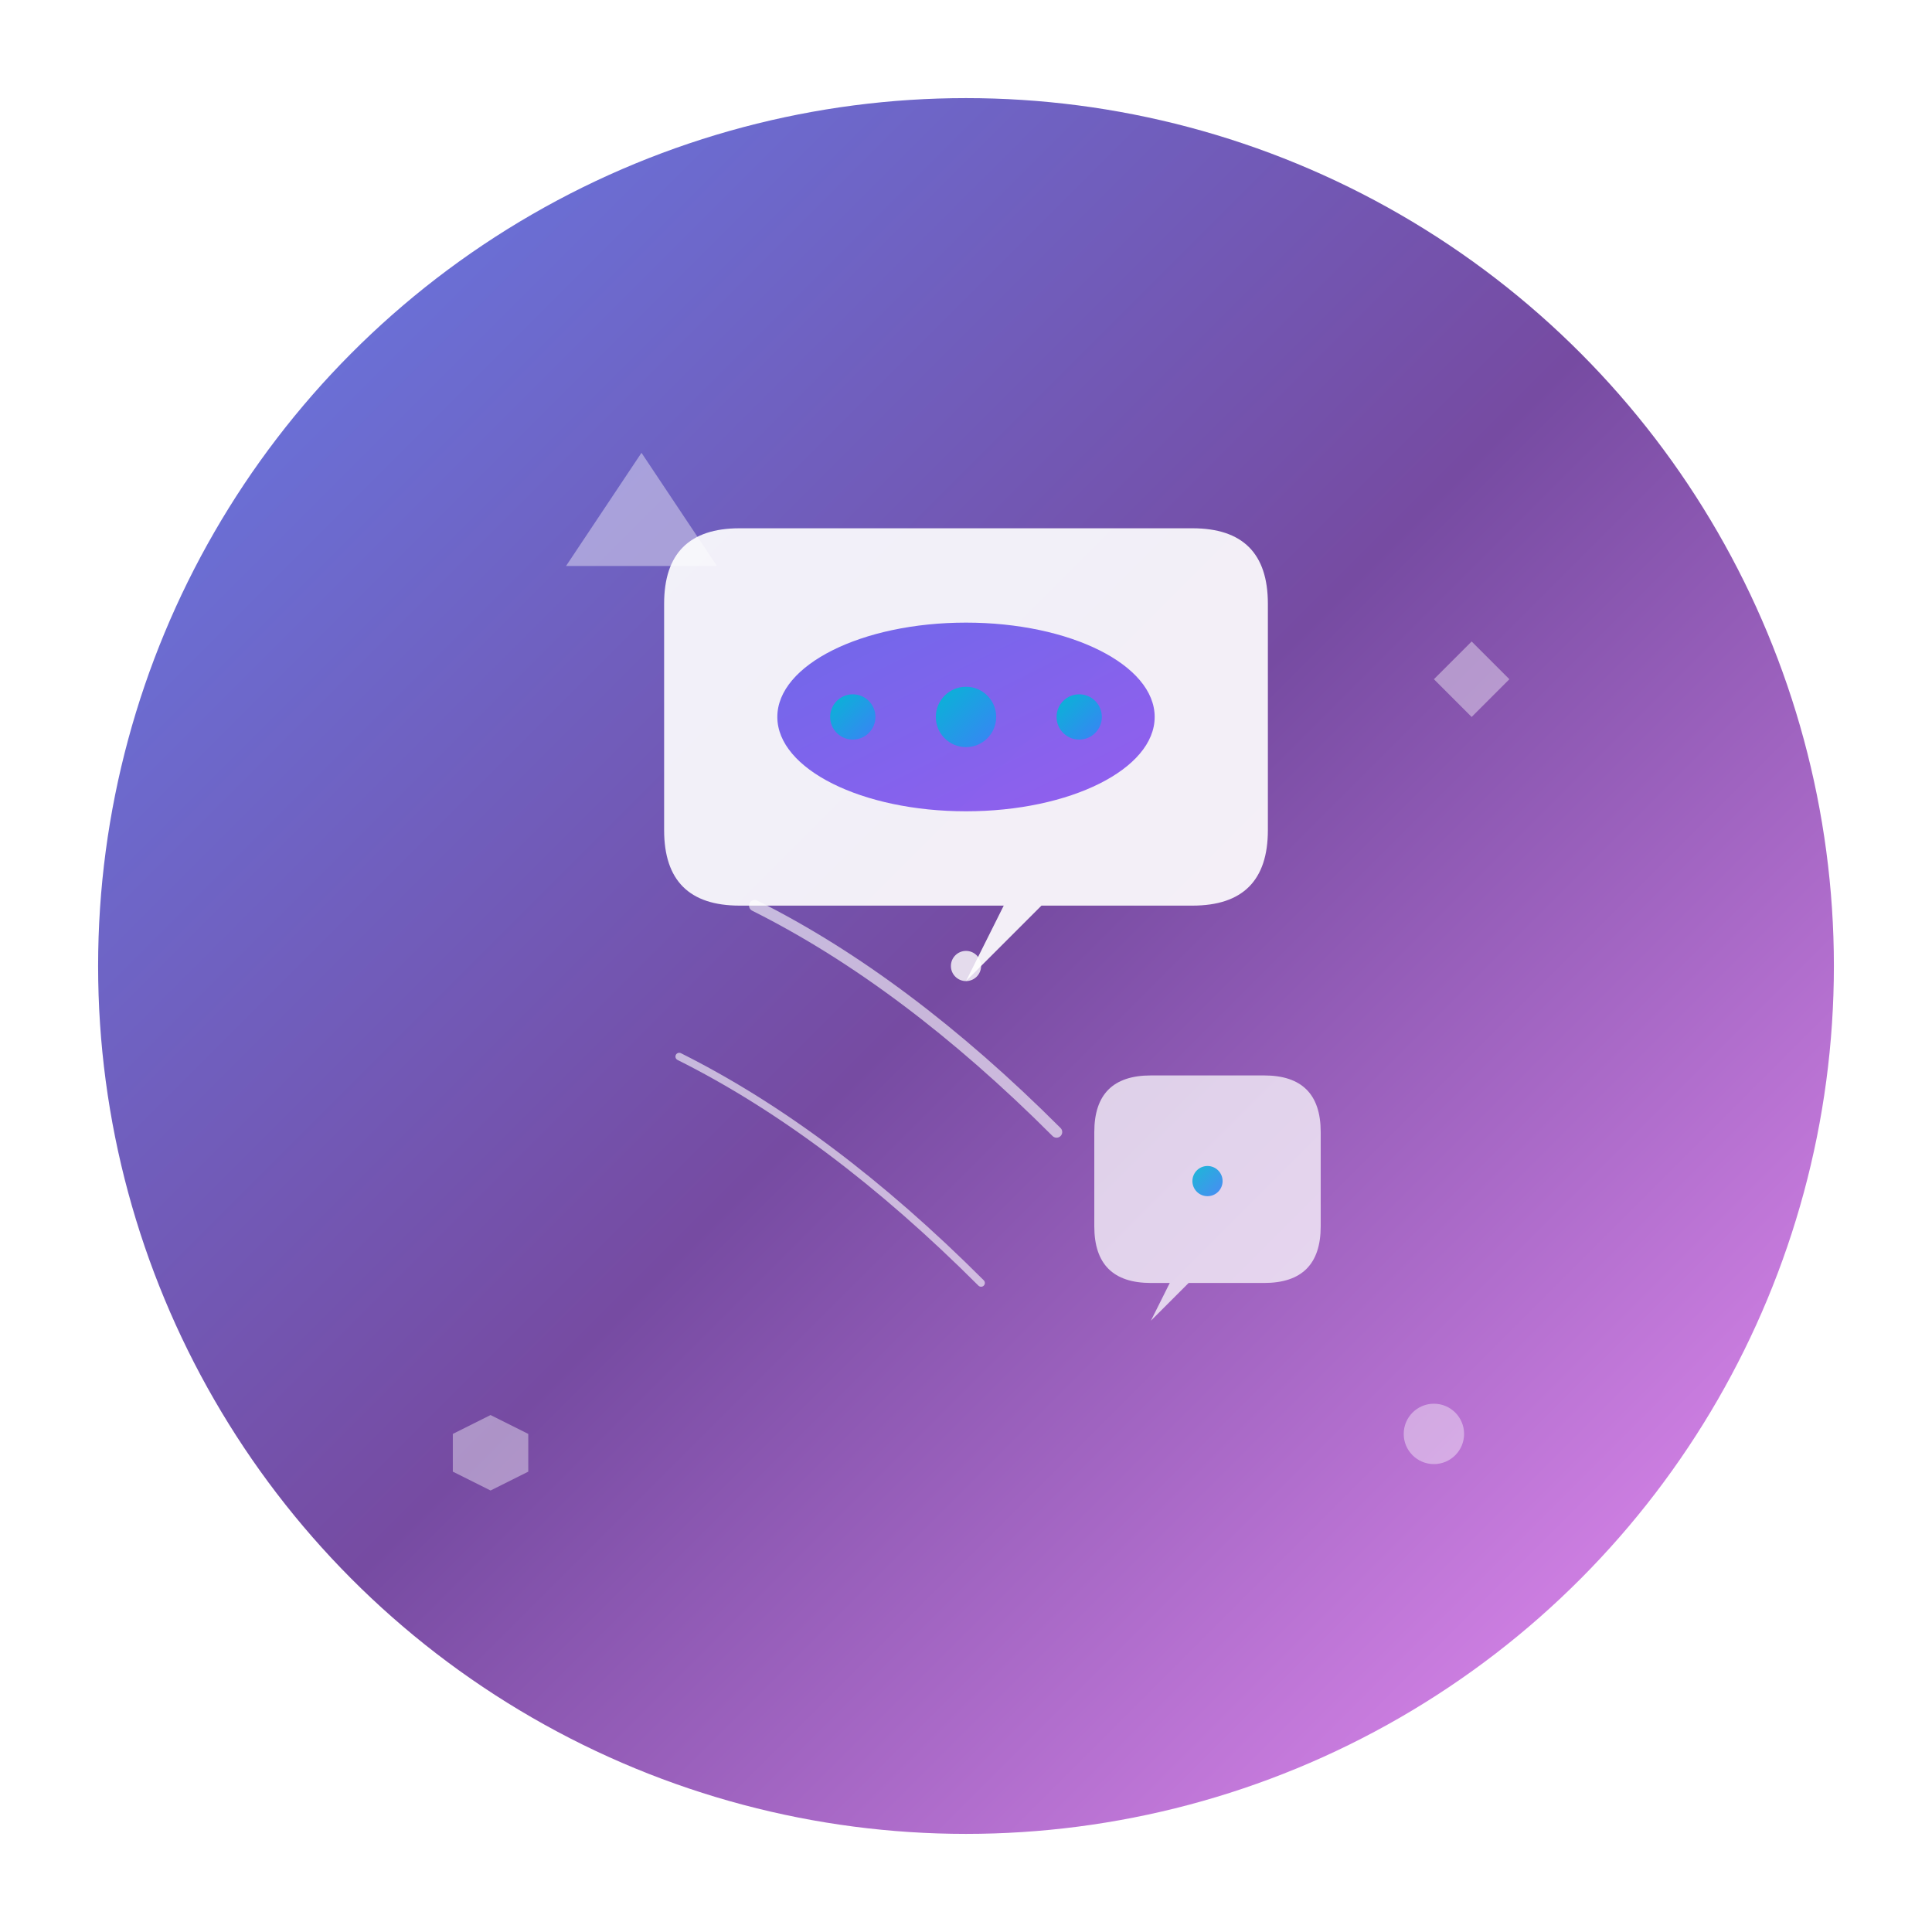 <svg width="512" height="512" viewBox="0 0 512 512" xmlns="http://www.w3.org/2000/svg">
  <defs>
    <!-- Modern gradient -->
    <linearGradient id="primaryGradient" x1="0%" y1="0%" x2="100%" y2="100%">
      <stop offset="0%" style="stop-color:#667EEA;stop-opacity:1" />
      <stop offset="50%" style="stop-color:#764BA2;stop-opacity:1" />
      <stop offset="100%" style="stop-color:#F093FB;stop-opacity:1" />
    </linearGradient>
    
    <!-- Secondary gradient -->
    <linearGradient id="secondaryGradient" x1="0%" y1="0%" x2="100%" y2="100%">
      <stop offset="0%" style="stop-color:#4F46E5;stop-opacity:1" />
      <stop offset="100%" style="stop-color:#7C3AED;stop-opacity:1" />
    </linearGradient>
    
    <!-- Accent gradient -->
    <linearGradient id="accentGradient" x1="0%" y1="0%" x2="100%" y2="100%">
      <stop offset="0%" style="stop-color:#06B6D4;stop-opacity:1" />
      <stop offset="100%" style="stop-color:#3B82F6;stop-opacity:1" />
    </linearGradient>
    
    <!-- Subtle shadow -->
    <filter id="softShadow" x="-50%" y="-50%" width="200%" height="200%">
      <feDropShadow dx="0" dy="8" stdDeviation="20" flood-color="#000000" flood-opacity="0.15"/>
    </filter>
    
    <!-- Inner glow -->
    <filter id="innerGlow" x="-50%" y="-50%" width="200%" height="200%">
      <feGaussianBlur stdDeviation="3" result="coloredBlur"/>
      <feMerge> 
        <feMergeNode in="coloredBlur"/>
        <feMergeNode in="SourceGraphic"/>
      </feMerge>
    </filter>
  </defs>
  
  <!-- Background circle with gradient -->
  <circle cx="256" cy="256" r="230" fill="url(#primaryGradient)" filter="url(#softShadow)"/>
  
  <!-- Main geometric chat bubble - modern angular design -->
  <g transform="translate(256, 200)">
    <!-- Primary bubble with modern shape -->
    <path d="M-80 -40 Q-80 -60 -60 -60 L60 -60 Q80 -60 80 -40 L80 20 Q80 40 60 40 L20 40 L0 60 L10 40 L-60 40 Q-80 40 -80 20 Z" 
          fill="#FFFFFF" 
          opacity="0.95"
          filter="url(#innerGlow)"/>
    
    <!-- Inner accent shape -->
    <ellipse cx="0" cy="-10" rx="50" ry="25" fill="url(#secondaryGradient)" opacity="0.8"/>
    
    <!-- Geometric dots pattern -->
    <circle cx="-30" cy="-10" r="6" fill="url(#accentGradient)"/>
    <circle cx="0" cy="-10" r="8" fill="url(#accentGradient)"/>
    <circle cx="30" cy="-10" r="6" fill="url(#accentGradient)"/>
  </g>
  
  <!-- Secondary floating element -->
  <g transform="translate(320, 320)">
    <!-- Smaller geometric shape -->
    <path d="M-30 -20 Q-30 -35 -15 -35 L15 -35 Q30 -35 30 -20 L30 5 Q30 20 15 20 L-5 20 L-15 30 L-10 20 L-15 20 Q-30 20 -30 5 Z" 
          fill="#FFFFFF" 
          opacity="0.85"
          filter="url(#innerGlow)"/>
    
    <!-- Small accent -->
    <circle cx="0" cy="-7" r="4" fill="url(#accentGradient)" opacity="0.9"/>
  </g>
  
  <!-- Abstract connection lines -->
  <g opacity="0.6">
    <path d="M200 240 Q240 260 280 300" stroke="#FFFFFF" stroke-width="3" fill="none" stroke-linecap="round"/>
    <path d="M180 280 Q220 300 260 340" stroke="#FFFFFF" stroke-width="2" fill="none" stroke-linecap="round"/>
  </g>
  
  <!-- Floating geometric accents -->
  <g opacity="0.4">
    <!-- Triangle -->
    <path d="M150 150 L170 120 L190 150 Z" fill="#FFFFFF"/>
    
    <!-- Diamond -->
    <path d="M380 180 L390 170 L400 180 L390 190 Z" fill="#FFFFFF"/>
    
    <!-- Small circle -->
    <circle cx="380" cy="380" r="8" fill="#FFFFFF"/>
    
    <!-- Hexagon -->
    <path d="M120 380 L130 375 L140 380 L140 390 L130 395 L120 390 Z" fill="#FFFFFF"/>
  </g>
  
  <!-- Central focal point -->
  <circle cx="256" cy="256" r="4" fill="#FFFFFF" opacity="0.8"/>
</svg>
